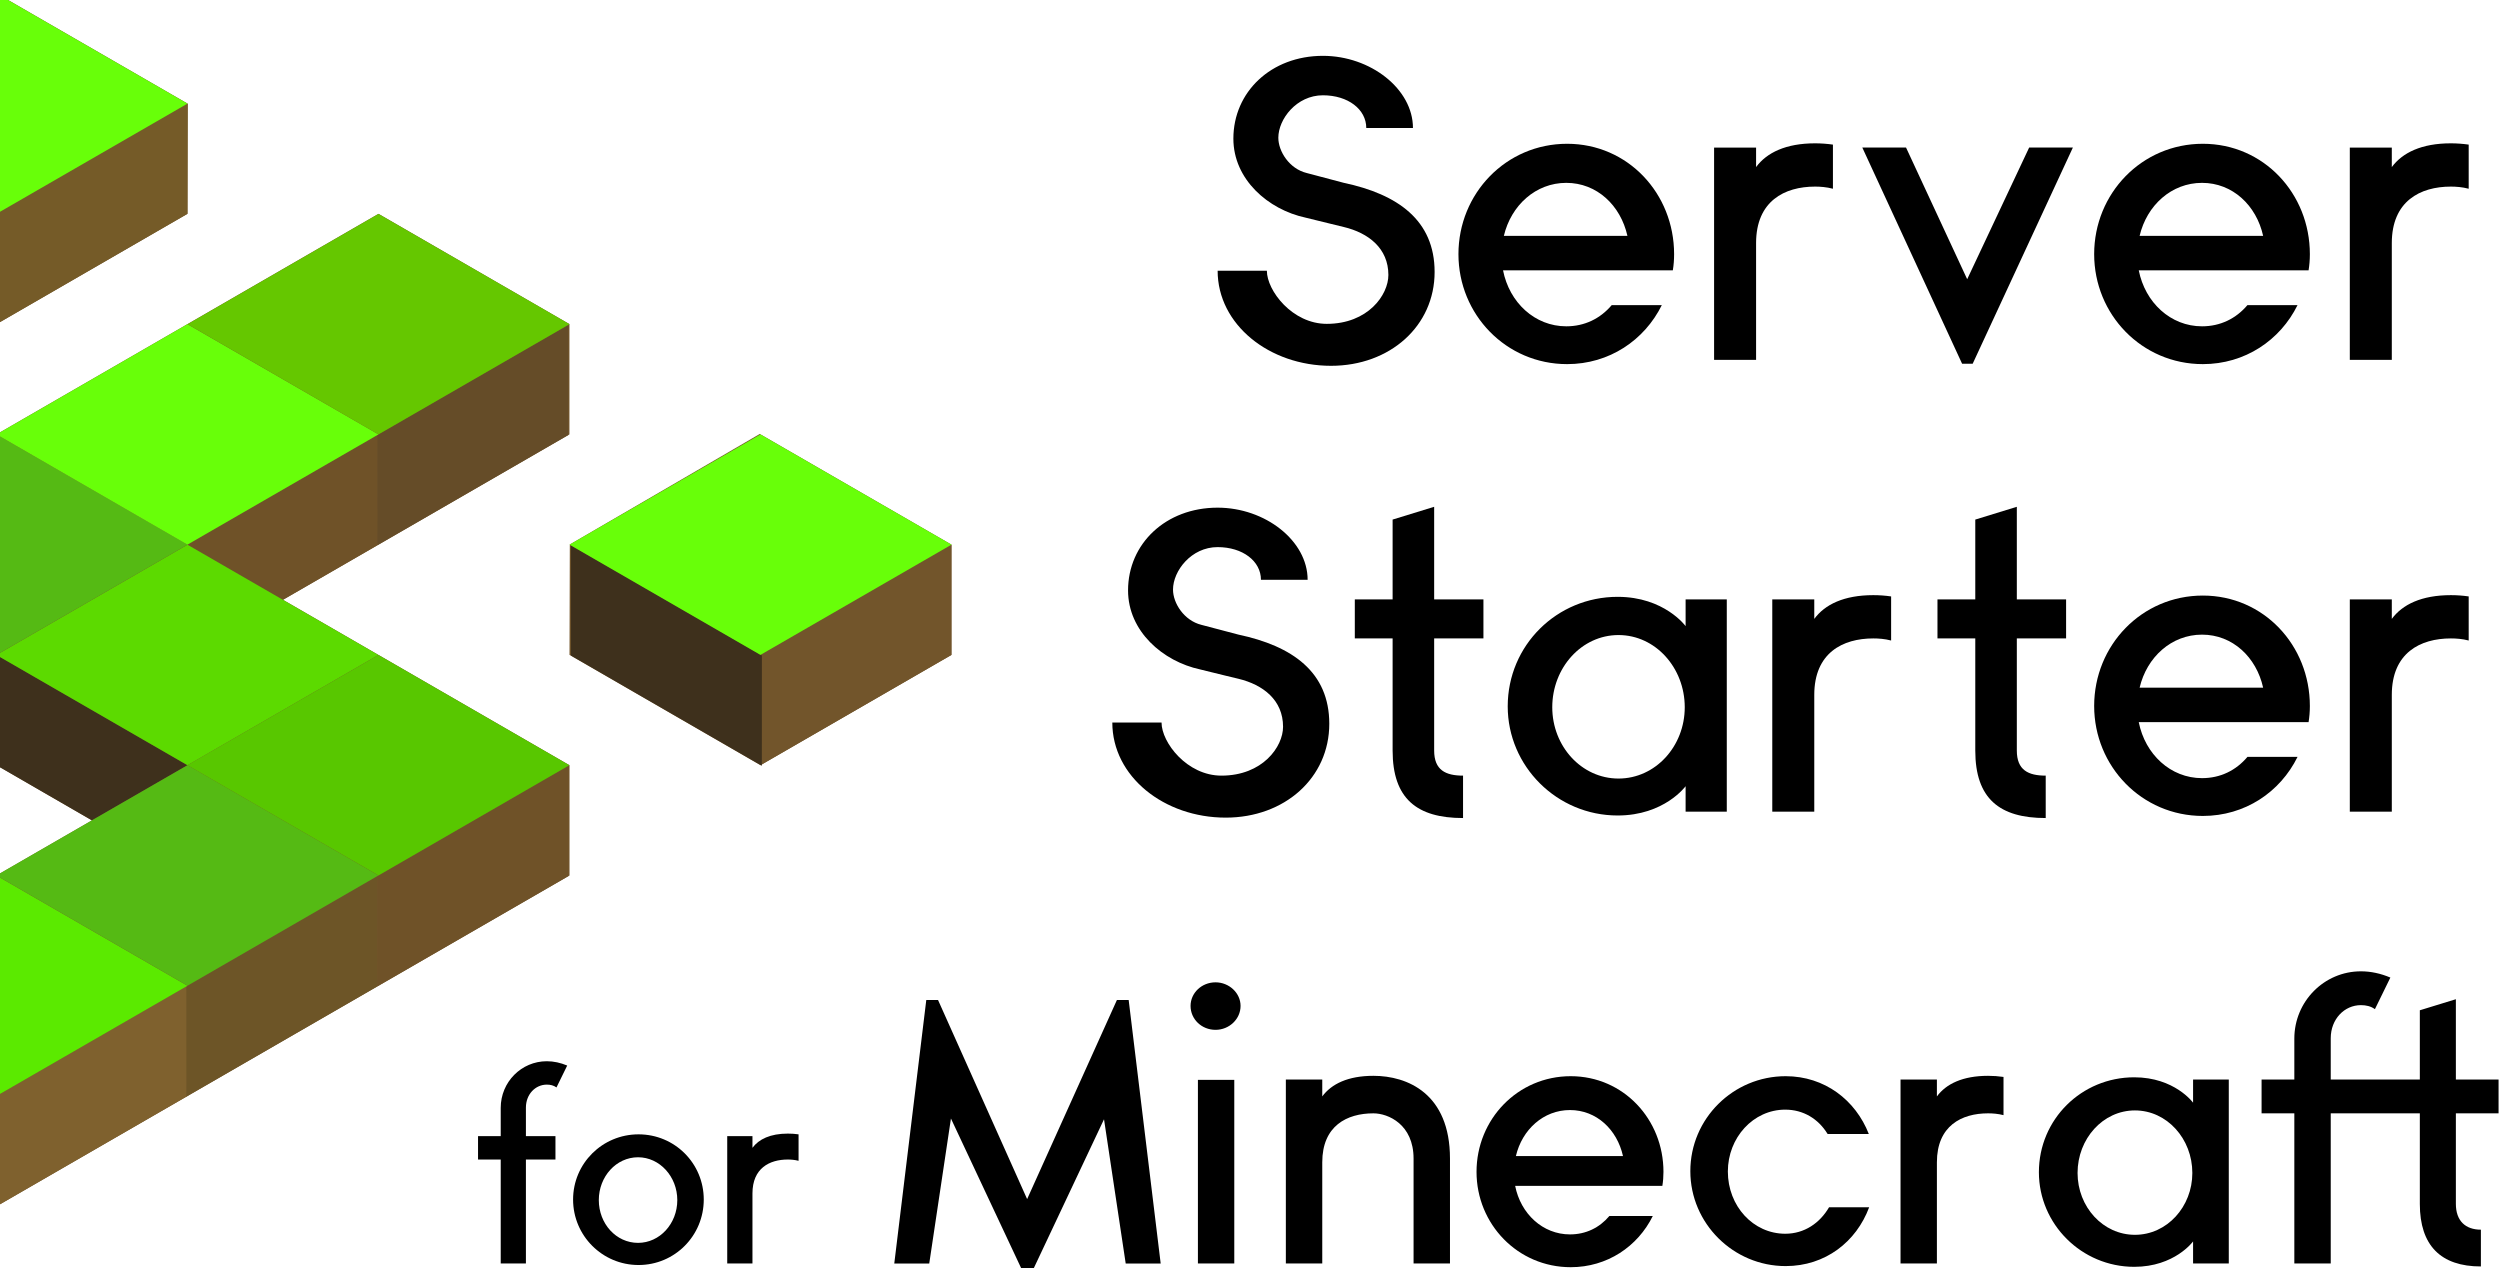 <?xml version="1.0" encoding="UTF-8" standalone="no"?>
<!DOCTYPE svg PUBLIC "-//W3C//DTD SVG 1.1//EN" "http://www.w3.org/Graphics/SVG/1.1/DTD/svg11.dtd">
<svg width="100%" height="100%" viewBox="0 0 887 450" version="1.1" xmlns="http://www.w3.org/2000/svg" xmlns:xlink="http://www.w3.org/1999/xlink" xml:space="preserve" xmlns:serif="http://www.serif.com/" style="fill-rule:evenodd;clip-rule:evenodd;stroke-linejoin:round;stroke-miterlimit:2;">
    <g transform="matrix(1,0,0,1,-9797.49,-20866.2)">
        <g transform="matrix(2.65,0,0,2.65,397.309,4442.75)">
            <g transform="matrix(1,-1.11022e-16,1.11022e-16,1,554.887,483.049)">
                <path d="M3119.74,5787.4L3094.07,5772.58L3068.64,5787.38L3068.6,5802.16L3094.17,5816.93L3119.74,5802.16L3119.74,5787.4Z" style="fill:rgb(114,85,43);"/>
            </g>
            <g transform="matrix(1,-1.11022e-16,1.11022e-16,1,452.598,423.993)">
                <path d="M3119.74,5787.4L3094.17,5772.64L3094.17,5816.93L3119.74,5802.16L3119.74,5787.4Z" style="fill:rgb(114,85,43);"/>
            </g>
            <g transform="matrix(1,-1.11022e-16,1.11022e-16,1,503.749,512.586)">
                <path d="M3119.74,5787.4L3081.38,5765.25L3119.73,5743.1L3119.73,5728.34L3094.16,5713.57L3043.02,5743.1L3043.02,5787.39L3055.8,5794.78L3043.02,5802.16L3043.02,5846.45L3119.74,5802.16L3119.74,5787.4Z" style="fill:rgb(114,85,43);"/>
            </g>
            <g transform="matrix(1,-1.11022e-16,1.11022e-16,1,561.28,471.977)">
                <path d="M3113.34,5798.47L3087.78,5813.24L3087.77,5828L3113.34,5813.24L3113.34,5798.47Z" style="fill:rgb(114,85,43);"/>
            </g>
            <g transform="matrix(1,-1.11022e-16,1.11022e-16,1,467.206,550.537)">
                <path d="M3079.56,5793.73L3079.56,5808.5L3105.13,5793.73L3105.13,5778.97L3079.56,5793.73Z" style="fill:rgb(127,97,46);"/>
            </g>
            <g transform="matrix(0.5,-0.866,0.866,0.5,-2999.57,6108.05)">
                <path d="M3094.17,5802.16L3081.38,5809.55L3106.95,5824.31L3119.74,5816.93L3094.17,5802.16Z" style="fill:rgb(109,85,39);"/>
            </g>
            <g transform="matrix(0.5,-0.866,0.866,0.5,-2999.57,6048.99)">
                <path d="M3094.17,5802.16L3094.17,5816.93L3106.95,5824.31L3119.74,5816.93L3094.17,5802.16Z" style="fill:rgb(111,82,40);"/>
            </g>
            <g transform="matrix(-0.5,-0.866,-0.866,0.5,10221,6063.76)">
                <path d="M3094.17,5802.16L3081.38,5809.55L3106.95,5824.31L3119.74,5816.93L3094.17,5802.16Z" style="fill:rgb(62,48,28);"/>
            </g>
            <g transform="matrix(-1,-3.33067e-16,-3.33067e-16,1,6663.31,481.204)">
                <path d="M3116.54,5804.01L3090.97,5818.78L3103.76,5826.16L3116.54,5818.78L3116.54,5804.01Z" style="fill:rgb(62,48,28);"/>
            </g>
            <g transform="matrix(1,-1.11022e-16,1.11022e-16,1,465.386,416.612)">
                <path d="M3107,5794.76L3081.38,5809.55L3081.33,5824.34L3106.95,5809.54L3107,5794.76Z" style="fill:rgb(117,91,40);"/>
            </g>
            <g transform="matrix(0.5,-0.866,0.866,0.5,-2974,6034.23)">
                <path d="M3094.17,5802.16L3081.38,5809.55L3106.95,5824.31L3119.74,5816.93L3094.17,5802.16Z" style="fill:rgb(101,76,40);"/>
            </g>
            <g transform="matrix(0.5,-0.866,0.866,0.5,-2974,6093.29)">
                <path d="M3094.17,5802.16L3081.38,5809.55L3106.95,5824.31L3119.74,5816.93L3094.17,5802.16Z" style="fill:rgb(111,82,40);"/>
            </g>
            <g transform="matrix(2,0,0,2,-2667.14,-5304.35)">
                <path d="M3106.95,5809.55L3106.95,5824.31L3119.74,5816.93L3106.95,5809.55Z" style="fill:rgb(91,234,0);"/>
            </g>
            <g transform="matrix(2,0,0,2,-2667.14,-5422.46)">
                <path d="M3106.95,5809.55L3106.95,5824.31L3119.74,5816.93L3106.95,5809.55Z" style="fill:rgb(104,255,9);"/>
            </g>
            <g transform="matrix(-2,-2.44929e-16,-2.44929e-16,2,9786.24,-5319.12)">
                <path d="M3106.95,5809.55L3094.17,5816.93L3106.95,5824.31L3119.74,5816.93L3106.95,5809.55Z" style="fill:rgb(85,186,20);"/>
            </g>
            <g transform="matrix(-2,-2.44929e-16,-2.44929e-16,2,9786.24,-5348.64)">
                <path d="M3106.95,5809.55L3094.17,5816.93L3106.95,5824.31L3119.74,5816.93L3106.95,5809.55Z" style="fill:rgb(92,218,0);"/>
            </g>
            <g transform="matrix(2,0,0,2,-2667.14,-5363.41)">
                <path d="M3106.95,5809.55L3106.95,5824.31L3119.74,5816.93L3106.95,5809.55Z" style="fill:rgb(85,186,20);"/>
            </g>
            <g transform="matrix(2,0,0,2,-2641.57,-5378.17)">
                <path d="M3106.95,5809.55L3094.17,5816.93L3106.95,5824.31L3119.74,5816.93L3106.95,5809.55Z" style="fill:rgb(104,255,9);"/>
            </g>
            <g transform="matrix(-2,2.44929e-16,2.44929e-16,2,9811.81,-5333.88)">
                <path d="M3106.95,5809.55L3094.17,5816.93L3106.95,5824.31L3119.74,5816.93L3106.95,5809.55Z" style="fill:rgb(88,199,0);"/>
            </g>
            <g transform="matrix(2,0,0,2,-2615.99,-5392.93)">
                <path d="M3106.95,5809.55L3094.17,5816.93L3106.95,5824.31L3119.74,5816.93L3106.95,5809.55Z" style="fill:rgb(101,199,0);"/>
            </g>
            <g transform="matrix(2,0,0,2,-2564.85,-5363.41)">
                <path d="M3106.95,5809.55L3094.17,5816.93L3106.95,5824.31L3119.74,5816.93L3106.95,5809.55Z" style="fill:rgb(104,255,9);"/>
            </g>
        </g>
        <g transform="matrix(1.458,0,0,1.458,5007.71,11713.5)">
            <path d="M3612.17,6322.06L3603.17,6319.68C3598.93,6318.65 3596.25,6314.41 3596.25,6311.1C3596.25,6306.55 3600.69,6300.76 3607.1,6300.76C3613.2,6300.76 3617.65,6304.17 3617.65,6308.72L3629.01,6308.72C3629.01,6299.22 3618.68,6291.16 3607.1,6291.16C3594.49,6291.16 3585.31,6299.94 3585.31,6311.31C3585.31,6321.23 3593.77,6328.57 3602.86,6330.53C3608.97,6332.08 3610.21,6332.29 3612.17,6332.81C3618.17,6334.25 3623.03,6337.98 3623.03,6344.49C3623.03,6349.35 3618.06,6356.38 3608.03,6356.38C3599.66,6356.38 3593.46,6348.31 3593.46,6343.45L3581.48,6343.45C3581.48,6356.58 3594.08,6366.59 3609.07,6366.59C3623.44,6366.59 3634.28,6356.89 3634.28,6343.76C3634.28,6331.15 3625.3,6324.85 3612.17,6322.06L3612.17,6322.06Z" style="fill-rule:nonzero;"/>
            <path d="M3677.38,6351.82L3689.57,6351.82C3685.33,6360.39 3676.76,6366.18 3666.53,6366.18C3651.65,6366.18 3640.08,6354.09 3640.08,6339.42C3640.08,6324.65 3651.65,6312.56 3666.53,6312.56C3681.3,6312.56 3692.56,6324.65 3692.56,6339.42C3692.56,6340.77 3692.46,6342.11 3692.25,6343.35L3650.93,6343.35C3652.47,6351.2 3658.67,6356.98 3666.32,6356.98C3670.76,6356.98 3674.59,6355.12 3677.38,6351.82ZM3651.13,6334.97L3681.2,6334.97C3679.54,6327.54 3673.76,6322.07 3666.32,6322.07C3658.88,6322.07 3652.89,6327.54 3651.13,6334.97Z" style="fill-rule:nonzero;"/>
            <path d="M3726.87,6312.45C3719.74,6312.45 3715.09,6314.73 3712.51,6318.23L3712.51,6313.49L3702.29,6313.49L3702.29,6365.15L3712.51,6365.15L3712.51,6336.73C3712.51,6326.5 3719.43,6322.98 3726.87,6322.98C3728.11,6322.98 3729.66,6323.09 3731.21,6323.5L3731.21,6312.76C3729.77,6312.56 3728.32,6312.45 3726.87,6312.45Z" style="fill-rule:nonzero;"/>
            <path d="M3749,6313.48L3738.36,6313.48L3762.64,6366.08L3765.22,6366.08L3789.6,6313.48L3778.96,6313.48L3763.88,6345.52L3749,6313.48Z" style="fill-rule:nonzero;"/>
            <path d="M3832.08,6351.82L3844.27,6351.82C3840.04,6360.39 3831.46,6366.18 3821.23,6366.18C3806.35,6366.18 3794.78,6354.09 3794.78,6339.42C3794.78,6324.65 3806.35,6312.56 3821.23,6312.56C3836.01,6312.56 3847.27,6324.65 3847.27,6339.42C3847.27,6340.77 3847.16,6342.11 3846.96,6343.35L3805.63,6343.35C3807.18,6351.2 3813.38,6356.98 3821.03,6356.98C3825.47,6356.98 3829.29,6355.12 3832.08,6351.82ZM3805.84,6334.97L3835.9,6334.97C3834.25,6327.54 3828.46,6322.07 3821.03,6322.07C3813.59,6322.07 3807.59,6327.54 3805.84,6334.97Z" style="fill-rule:nonzero;"/>
            <path d="M3881.58,6312.45C3874.45,6312.45 3869.8,6314.73 3867.21,6318.23L3867.21,6313.49L3856.99,6313.49L3856.99,6365.15L3867.21,6365.15L3867.21,6336.73C3867.21,6326.5 3874.14,6322.98 3881.58,6322.98C3882.82,6322.98 3884.37,6323.09 3885.92,6323.5L3885.92,6312.76C3884.47,6312.56 3883.03,6312.45 3881.58,6312.45Z" style="fill-rule:nonzero;"/>
            <path d="M3586.54,6432L3577.54,6429.63C3573.31,6428.59 3570.62,6424.35 3570.62,6421.05C3570.62,6416.5 3575.06,6410.71 3581.47,6410.71C3587.58,6410.71 3592.02,6414.12 3592.02,6418.67L3603.38,6418.67C3603.38,6409.16 3593.05,6401.11 3581.47,6401.11C3568.86,6401.11 3559.68,6409.88 3559.68,6421.25C3559.68,6431.18 3568.14,6438.52 3577.24,6440.48C3583.34,6442.03 3584.58,6442.24 3586.54,6442.75C3592.54,6444.2 3597.4,6447.92 3597.4,6454.43C3597.4,6459.29 3592.43,6466.32 3582.4,6466.32C3574.03,6466.32 3567.83,6458.26 3567.83,6453.4L3555.85,6453.4C3555.85,6466.53 3568.45,6476.54 3583.44,6476.54C3597.81,6476.54 3608.65,6466.84 3608.65,6453.71C3608.65,6441.1 3599.67,6434.79 3586.54,6432L3586.54,6432Z" style="fill-rule:nonzero;"/>
            <path d="M3634.17,6432.93L3646.16,6432.93L3646.16,6423.43L3634.17,6423.43L3634.17,6400.9L3624.06,6404.01L3624.06,6423.43L3614.86,6423.43L3614.86,6432.93L3624.06,6432.93L3624.06,6460.22C3624.06,6471.9 3629.94,6476.64 3641.2,6476.64L3641.2,6466.32C3636.96,6466.32 3634.17,6464.98 3634.17,6460.22L3634.17,6432.93Z" style="fill-rule:nonzero;"/>
            <path d="M3695.36,6475.09L3695.36,6468.89C3695.36,6468.89 3690.19,6476.02 3678.82,6476.02C3664.05,6476.02 3652.07,6464.04 3652.07,6449.47C3652.07,6434.59 3664.05,6422.81 3678.82,6422.81C3690.19,6422.81 3695.36,6429.94 3695.36,6429.94L3695.36,6423.43L3705.38,6423.43L3705.38,6475.09L3695.36,6475.09ZM3679.03,6467.03C3688.02,6467.03 3695.15,6459.18 3695.15,6449.68C3695.15,6440.07 3688.02,6432.11 3679.03,6432.11C3670.04,6432.11 3662.91,6440.07 3662.91,6449.68C3662.91,6459.18 3670.04,6467.03 3679.03,6467.03Z" style="fill-rule:nonzero;"/>
            <path d="M3741.03,6422.4C3733.9,6422.4 3729.25,6424.67 3726.67,6428.18L3726.67,6423.43L3716.45,6423.43L3716.45,6475.09L3726.67,6475.09L3726.67,6446.67C3726.67,6436.44 3733.59,6432.93 3741.03,6432.93C3742.27,6432.93 3743.82,6433.03 3745.37,6433.44L3745.37,6422.71C3743.92,6422.5 3742.48,6422.4 3741.03,6422.4Z" style="fill-rule:nonzero;"/>
            <path d="M3775.96,6432.93L3787.95,6432.93L3787.95,6423.43L3775.96,6423.43L3775.96,6400.9L3765.85,6404.01L3765.85,6423.43L3756.65,6423.43L3756.65,6432.93L3765.85,6432.93L3765.85,6460.22C3765.85,6471.9 3771.73,6476.64 3782.99,6476.64L3782.99,6466.32C3778.75,6466.32 3775.96,6464.98 3775.96,6460.22L3775.96,6432.93Z" style="fill-rule:nonzero;"/>
            <path d="M3832.08,6461.76L3844.27,6461.76C3840.04,6470.34 3831.46,6476.13 3821.23,6476.13C3806.35,6476.13 3794.78,6464.03 3794.78,6449.37C3794.78,6434.59 3806.35,6422.5 3821.23,6422.5C3836.01,6422.5 3847.27,6434.59 3847.27,6449.37C3847.27,6450.71 3847.16,6452.06 3846.96,6453.3L3805.63,6453.3C3807.18,6461.14 3813.38,6466.93 3821.03,6466.93C3825.47,6466.93 3829.29,6465.07 3832.08,6461.76ZM3805.84,6444.92L3835.9,6444.92C3834.25,6437.48 3828.46,6432.01 3821.03,6432.01C3813.59,6432.01 3807.59,6437.48 3805.84,6444.92Z" style="fill-rule:nonzero;"/>
            <path d="M3881.58,6422.4C3874.45,6422.4 3869.8,6424.67 3867.21,6428.18L3867.21,6423.43L3856.99,6423.43L3856.99,6475.09L3867.21,6475.09L3867.21,6446.67C3867.21,6436.44 3874.14,6432.93 3881.58,6432.93C3882.82,6432.93 3884.37,6433.03 3885.92,6433.44L3885.92,6422.71C3884.47,6422.5 3883.03,6422.4 3881.58,6422.4Z" style="fill-rule:nonzero;"/>
            <path d="M3413.15,6554.05L3413.15,6547.1C3413.15,6543.87 3415.45,6541.51 3418.24,6541.51C3419.1,6541.51 3419.91,6541.7 3420.59,6542.2L3423.2,6536.87C3421.58,6536.19 3419.91,6535.82 3418.24,6535.82C3412.04,6535.82 3407.02,6540.89 3407.02,6547.16L3407.02,6554.05L3401.5,6554.05L3401.5,6559.74L3407.02,6559.74L3407.02,6585.04L3413.15,6585.04L3413.15,6559.74L3420.34,6559.74L3420.34,6554.05L3413.15,6554.05Z" style="fill-rule:nonzero;"/>
            <path d="M3440.56,6585.41C3431.76,6585.41 3424.63,6578.28 3424.63,6569.48C3424.63,6560.68 3431.76,6553.61 3440.56,6553.61C3449.37,6553.61 3456.43,6560.68 3456.43,6569.48C3456.43,6578.28 3449.37,6585.41 3440.56,6585.41ZM3440.44,6580.02C3445.71,6580.02 3449.99,6575.37 3449.99,6569.61C3449.99,6563.9 3445.71,6559.19 3440.44,6559.19C3435.11,6559.19 3430.89,6563.9 3430.89,6569.61C3430.89,6575.37 3435.11,6580.02 3440.44,6580.02Z" style="fill-rule:nonzero;"/>
            <path d="M3476.89,6553.43C3472.62,6553.43 3469.83,6554.79 3468.28,6556.89L3468.28,6554.05L3462.14,6554.05L3462.14,6585.04L3468.28,6585.04L3468.28,6567.99C3468.28,6561.85 3472.43,6559.74 3476.89,6559.74C3477.64,6559.74 3478.57,6559.81 3479.5,6560.05L3479.5,6553.61C3478.63,6553.49 3477.76,6553.43 3476.89,6553.43Z" style="fill-rule:nonzero;"/>
            <path d="M3567.62,6585.05L3559.83,6520.92L3556.97,6520.92L3535.12,6569.37L3513.44,6520.92L3510.58,6520.92L3502.79,6585.05L3511.3,6585.05L3516.58,6549.76L3533.77,6586.39L3536.64,6586.39L3553.83,6549.94L3559.11,6585.05L3567.62,6585.05Z" style="fill-rule:nonzero;"/>
            <path d="M3580.97,6528.18C3577.57,6528.18 3574.89,6525.58 3574.89,6522.36C3574.89,6519.22 3577.57,6516.62 3580.97,6516.62C3584.28,6516.62 3587.06,6519.22 3587.06,6522.36C3587.06,6525.58 3584.28,6528.18 3580.97,6528.18ZM3585.53,6540.35L3585.53,6585.04L3576.68,6585.04L3576.68,6540.35L3585.53,6540.35Z" style="fill-rule:nonzero;"/>
            <path d="M3619.39,6539.37C3613.21,6539.37 3609.18,6541.34 3606.94,6544.38L3606.94,6540.27L3598.08,6540.27L3598.08,6585.04L3606.94,6585.04L3606.94,6560.41C3606.94,6551.54 3612.94,6548.5 3619.39,6548.5C3622.98,6548.5 3629.16,6551.18 3629.16,6559.51L3629.16,6585.04L3638.02,6585.04L3638.02,6559.51C3638.02,6543.67 3627.64,6539.37 3619.39,6539.37Z" style="fill-rule:nonzero;"/>
            <path d="M3676.8,6573.49L3687.37,6573.49C3683.7,6580.92 3676.27,6585.94 3667.4,6585.94C3654.51,6585.94 3644.48,6575.46 3644.48,6562.74C3644.48,6549.94 3654.51,6539.46 3667.4,6539.46C3680.21,6539.46 3689.97,6549.94 3689.97,6562.74C3689.97,6563.91 3689.88,6565.08 3689.7,6566.15L3653.88,6566.15C3655.22,6572.95 3660.6,6577.96 3667.22,6577.96C3671.07,6577.96 3674.39,6576.35 3676.8,6573.49ZM3654.06,6558.89L3680.12,6558.89C3678.68,6552.44 3673.67,6547.7 3667.22,6547.7C3660.78,6547.7 3655.58,6552.44 3654.06,6558.89Z" style="fill-rule:nonzero;"/>
            <path d="M3729.91,6553.52L3739.94,6553.52C3736.72,6545.28 3729.2,6539.46 3719.7,6539.46C3706.98,6539.46 3696.51,6549.75 3696.51,6562.57C3696.51,6575.29 3706.98,6585.67 3719.7,6585.67C3729.37,6585.67 3736.9,6579.76 3740.03,6571.35L3730.27,6571.35C3728.03,6575.2 3724.27,6577.8 3719.61,6577.8C3711.82,6577.8 3705.64,6571.08 3705.64,6562.65C3705.64,6554.41 3711.82,6547.6 3719.61,6547.6C3724,6547.6 3727.67,6549.84 3729.91,6553.52Z" style="fill-rule:nonzero;"/>
            <path d="M3768.96,6539.37C3762.78,6539.37 3758.75,6541.34 3756.51,6544.38L3756.51,6540.27L3747.66,6540.27L3747.66,6585.04L3756.51,6585.04L3756.51,6560.41C3756.51,6551.54 3762.51,6548.5 3768.96,6548.5C3770.04,6548.5 3771.38,6548.59 3772.72,6548.94L3772.72,6539.64C3771.47,6539.46 3770.22,6539.37 3768.96,6539.37Z" style="fill-rule:nonzero;"/>
            <path d="M3818.85,6585.04L3818.85,6579.67C3818.85,6579.67 3814.37,6585.85 3804.53,6585.85C3791.72,6585.85 3781.33,6575.46 3781.33,6562.83C3781.33,6549.94 3791.72,6539.73 3804.53,6539.73C3814.37,6539.73 3818.85,6545.91 3818.85,6545.91L3818.85,6540.27L3827.54,6540.27L3827.54,6585.04L3818.85,6585.04ZM3804.7,6578.06C3812.49,6578.06 3818.67,6571.25 3818.67,6563.01C3818.67,6554.69 3812.49,6547.79 3804.7,6547.79C3796.91,6547.79 3790.74,6554.69 3790.74,6563.01C3790.74,6571.25 3796.91,6578.06 3804.7,6578.06Z" style="fill-rule:nonzero;"/>
            <path d="M3882.8,6548.5L3893.19,6548.5L3893.19,6540.27L3882.8,6540.27L3882.8,6520.73L3874.03,6523.42L3874.03,6540.27L3852.35,6540.27L3852.35,6530.23C3852.35,6525.57 3855.66,6522.17 3859.7,6522.17C3860.95,6522.17 3862.11,6522.43 3863.1,6523.15L3866.86,6515.46C3864.53,6514.47 3862.11,6513.94 3859.7,6513.94C3850.74,6513.94 3843.49,6521.27 3843.49,6530.32L3843.49,6540.27L3835.52,6540.27L3835.52,6548.5L3843.49,6548.5L3843.49,6585.04L3852.35,6585.04L3852.35,6548.5L3874.03,6548.5L3874.03,6570.54C3874.03,6580.66 3879.13,6585.76 3888.89,6585.76L3888.89,6576.81C3885.13,6576.81 3882.8,6574.66 3882.8,6570.54L3882.8,6548.5Z" style="fill-rule:nonzero;"/>
        </g>
    </g>
</svg>
